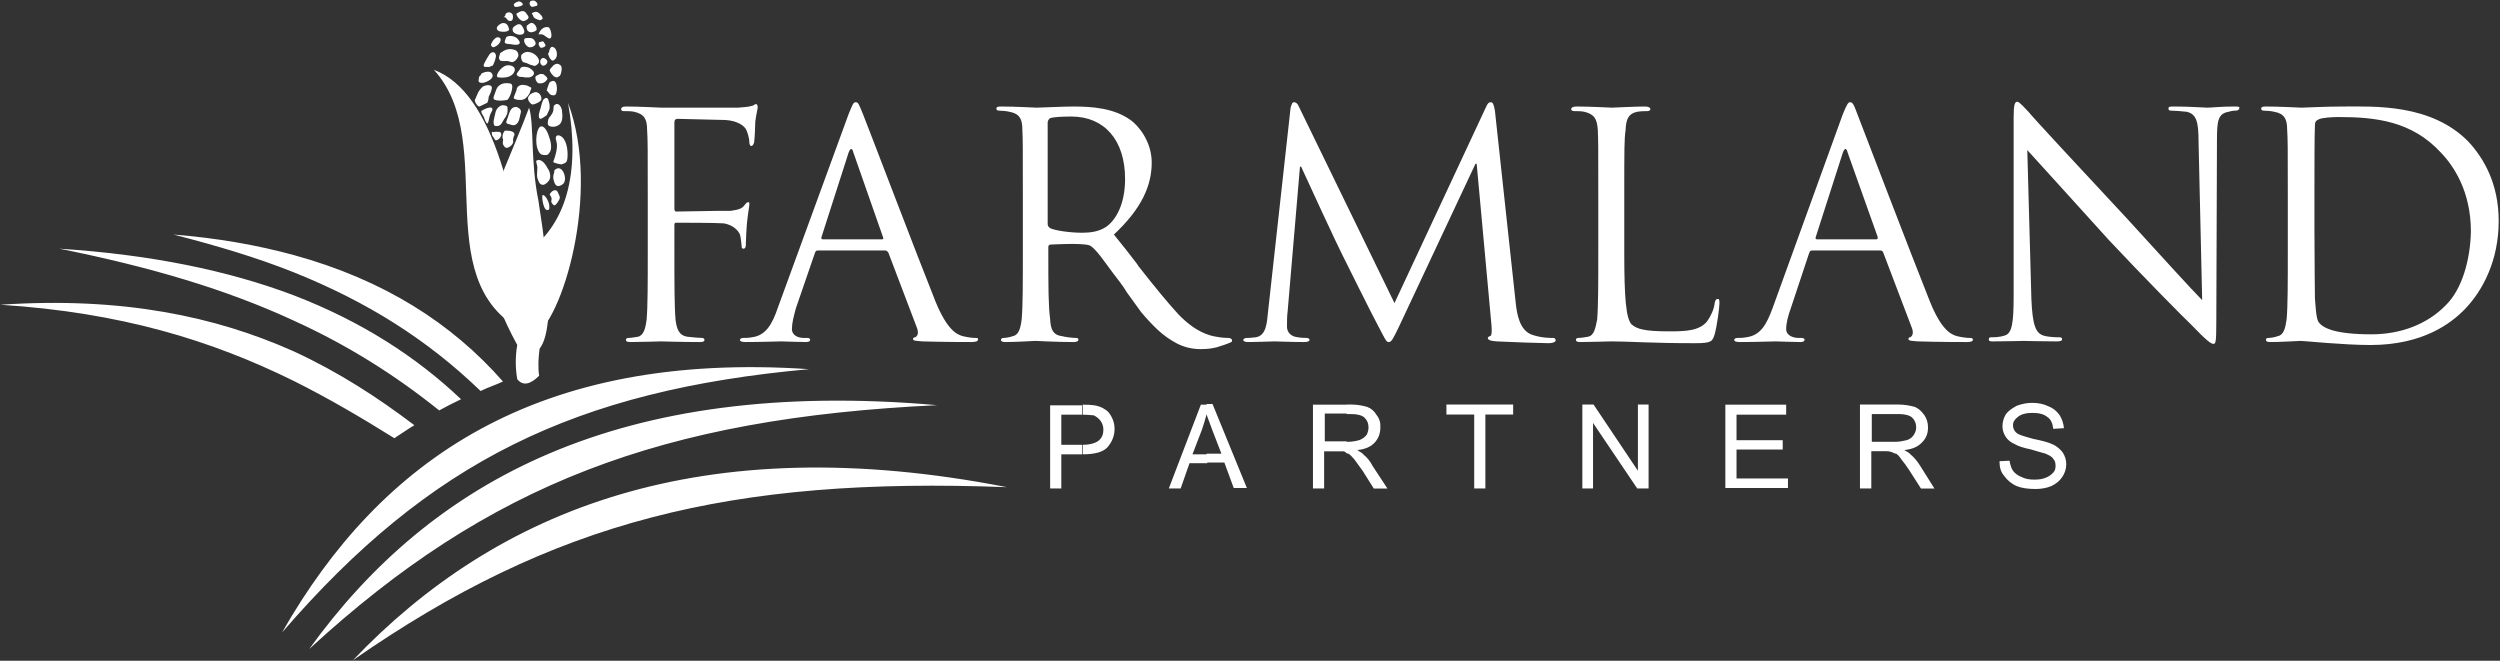 <svg version="1.2" xmlns="http://www.w3.org/2000/svg" viewBox="0 0 1521 402" width="1521" height="402">
	<rect x="0" y="0" width="1521" height="402" fill="#333333" stroke="none"/>
	<title>2022-11-03-FPI-Investor-Presentation-v1-1-pdf-svg</title>
	<defs>
		<clipPath clipPathUnits="userSpaceOnUse" id="cp1">
			<path d="m-3761.68-3694.52h5693.43v4397.73h-5693.43z"/>
		</clipPath>
	</defs>
	<style>
		.s0 { fill: #ffffff } 
	</style>
	<g id="Clip-Path: Page 1" clip-path="url(#cp1)">
		<g id="Page 1">
			<path id="Path 15" class="s0" d="m638.9 297.2v-50.6h19 0.4v5.7h-12.6v18.3h12.6v5.8h-12.6v20.8zm95.3-51v6.5q0-0.6 0-1.1c-0.8 3.2-1.8 6.4-2.9 9.7l-5.8 15.1h9v5.4h-10.8l-5.4 15.4h-7.2l19.5-51zm-75.9 0q5 0 7.6 0.4 3.9 0.7 6.4 2.5c1.8 1 2.9 2.5 4 4.6q1.8 3.3 1.8 7.2c0 4.3-1.5 7.9-4.3 11.2q-4 4.3-14.8 4.3h-0.3v-5.8h0.3c4.3 0 7.6-1.1 9.4-2.5 2.1-1.8 2.9-3.9 2.9-6.8 0-2.2-0.8-4-1.8-5.4-1.1-1.4-2.6-2.5-4-3.2-1.1 0-3.2-0.4-6.5-0.4h-0.3v-6.1zm75.8 35.2v-5.4h9l-5.4-14q-2.1-5.7-3.6-9.7v-6.5h3.6l20.9 51.1h-8l-5.7-15.5zm85.2-35.2v5.4h-13.3v16.9h13.3v6.8c-0.7 0-1.5-0.7-1.8-0.7-1.1 0-2.2 0-4 0h-7.9v22.6h-6.8v-51zm230.4 51v-51h37v6.1h-30.2v15.5h28.1v5.7h-28.1v17.6h31.3v5.8h-38.1zm-87 0v-51.1h6.8l27 40.3v-40.3h6.5v51.1h-6.9l-26.9-39.9v39.9zm-65.8 0v-45h-16.9v-6.1h40.6v6.1h-16.9v45zm-78-21.6v-6.8h1.1c3.2 0 5.8-0.7 7.2-1.1q2.7-1.1 4.3-3.2 1.1-2.2 1.1-4.4c0-2.5-0.7-4.3-2.5-6.1q-2.5-2.1-8.3-2.1h-2.5v-5.8h2.2c4.6 0 8.2 0.8 10.4 1.5q3.6 1.4 5.7 5 2.5 3.2 2.2 7.5c0 3.6-1.1 6.5-3.3 9q-3.5 4-10.7 4.7c1.4 1.1 3.2 1.8 3.9 2.9 1.8 1.4 4 3.9 5.4 6.8l9 13.7h-8.3l-6.8-10.8q-3.2-4.3-5-6.9c-1.5-1.7-2.5-2.8-3.6-3.5-0.7 0-1.1-0.4-1.5-0.4zm333.2-29.5v5.8h-13.3v16.9h13.3v6.8c-0.7-0.4-1.4-0.7-1.8-0.7-1-0.4-2.1-0.4-3.9-0.4h-7.9v22.7h-6.9v-51.1zm64.4 34.5l6.1-0.3c0.4 2.5 1.1 4.6 2.1 6.1q1.8 2.5 5.4 3.9c2.2 1.1 4.7 1.5 7.6 1.5 2.9 0 5-0.4 6.8-1.1q2.9-1.1 4.7-3.2c1.1-1.1 1.4-2.6 1.4-4 0-1.8-0.3-3.2-1.4-4.3-0.7-1.4-2.5-2.2-4.7-3.2-1.1-0.4-4.3-1.1-9-2.6q-6.8-1.4-9.7-3.2c-2.5-1.1-4.3-2.5-5.7-4.7-1.1-1.8-1.8-3.9-1.8-6.1 0-2.8 0.7-5 2.1-7.5 1.8-2.2 4-3.6 6.5-5 2.9-1.1 6.1-1.8 9.4-1.8 3.9 0 7.1 0.7 10 2.1 2.9 1.1 5 2.9 6.8 5.4q2.2 3.6 2.6 7.9l-6.5 0.4c-0.4-3.3-1.4-5.8-3.6-7.2q-2.9-2.5-9-2.5-6.1 0-9 2.5c-1.8 1.4-2.9 2.9-2.9 5q0 2.9 2.2 4.7c1.1 1.1 4.7 2.1 10.1 3.6 5.4 1.1 9.3 2.1 11.5 3.2 2.8 1.1 5 3.2 6.4 5 1.5 2.2 2.2 4.7 2.2 7.2q0 4.3-2.5 7.9-2.2 3.3-6.5 5.4-4.3 1.8-9.7 1.8-7.2 0-11.5-1.8c-3.2-1.4-5.7-3.6-7.5-6.1-2.2-2.5-2.9-5.4-2.9-9zm-64.4-5v-6.8h1.1c2.9 0 5.4-0.7 7.2-1.1 1.8-0.7 3.2-1.8 4-3.2q1.4-2.2 1.4-4.4c0-2.5-0.7-4.3-2.5-6.1q-2.5-2.1-8.3-2.1h-2.9v-5.8h2.6c4.3 0 7.9 0.8 10.4 1.5q3.2 1.4 5.7 5 2.2 3.2 2.2 7.5c0 3.6-1.1 6.5-3.6 9q-3.6 4-10.8 4.7c1.8 1.1 3.2 1.8 4 2.9 1.8 1.4 3.9 3.9 5.7 6.8l8.6 13.7h-8.2l-6.9-10.8q-2.8-4.3-5-6.9c-1.1-1.7-2.1-2.8-3.2-3.5q-0.7 0-1.5-0.4zm-980.5 109.2c60-105.3 155.3-171.4 320.6-160.2-142.3 12.9-230.7 56-320.6 160.2zm16.5 10.1c74.1-102.8 188.7-165.3 382.1-148.4-167.5 7.9-272.8 47.8-382.1 148.4zm26.6 6.8c87.7-92 212.1-141.6 397.9-105.3-168.2-6.4-276 20.5-397.9 105.3zm-35.9-187.9c27.3 12.6 51 28 73.3 44.9-4.3 2.5-8.2 5.4-12.2 7.9-20.1-12.6-40.3-24.4-61.1-34.8-50.3-24.8-105.3-41.7-178.6-46.4 74.4-5 131.2 7.2 178.6 28.4zm0-34.1c41 15.8 74.4 37.3 101.7 63.2q-6.8 3.2-13.3 6.8c-27.3-21.9-56.1-39.9-88.4-54.6-41-19-87.3-32.7-142.7-43.8 55.7 3.6 102.8 13.3 142.7 28.4zm127.2 52.4c-4.6 2.2-9.3 3.6-13.6 5.8-32.4-31.3-69-54.3-113.6-72.2-22.6-9-46.7-16.2-73.3-23 26.6 2.1 51 6.4 73.3 12.5 55 15.1 96.3 41.7 127.2 76.9z"/>
			<path id="Path 16" class="s0" d="m264 42.5c36.3 13.6 51.4 80.5 60.7 162-68.3-28.7-19.7-116.8-60.7-162z"/>
			<path id="Path 17" class="s0" d="m324.7 204.5c-6.8-16.5-7.5-29.1-6.8-49.2 27.3-17.3 35.2-51 27.7-92.7 20.5 54.6-4 133.7-20.9 141.9z"/>
			<path id="Path 18" class="s0" d="m328 228.6q-8.3 8.3-13.3 2.1-1.8-10.4 0-20.8c-35.6-65.4-13.3-89.5 7.2-144.4 3.2 10.7 0.7 32.3 5.7 56.7 1.4 10.5 12.9 74.4 0.7 89.9-0.7 5.3-1.1 10.7-0.3 16.5z"/>
			<path id="Path 19" fill-rule="evenodd" class="s0" d="m330.8 25.6c0.4 0.7 1.1 1.4 1.1 2.1 0 0.4-1.1 1.1-1.4 1.1-0.7 0.4-1.8 0.4-2.2-0.3 0-0.4 0-0.4 0-0.4-0.7-0.7-0.7-1.4-0.3-2.5 0.3 0 0.3 0 0.7 0 0.7-0.4 1.8-0.7 2.1 0zm-3.9 13.6c-1.1 1.1-1.8 1.1-3.3 0.4q-0.7 0-1.4-0.4c-1.4-0.7-2.1-1-3.9-1.4-1.1-0.7-1.8-3.9-0.8-4.7 1.5-1.4 2.9-1.8 4.7-1.4 4 0.7 7.6 5.4 4.7 7.5zm5.7 15.8c0.4-1 0.8-2.8 1.5-4.3 0.3-0.3 0.3-1 1-1 3.6-2.2 4 3.6 3.6 5.7-0.3 2.2-1 2.9-2.8 2.5-0.4 0-1.1-0.3-1.8-1.1q-0.7-1-1.5-1.8zm-4.6-47c0.3 0.3 0.3 0.3 0.3 0.3 1.1 1.1 1.5 1.5 1.8 2.6 0.4 0.7-1.1 1.4-1.8 1.4-1.1-0.4-2.5-0.7-3.6-1.8 0-0.7-1.4-2.5-1.1-2.5 2.2-1.1 2.9-1.1 4.4 0zm5 29.8q-0.4 1.4-1.4 1.8c-1.5 1.1-2.6-0.4-2.9-1.4q0-0.4 0-0.4 0-0.4 0-0.7c0-0.7 0.7-1.5 1.4-1.8 1.1-0.4 3.3 1.4 2.9 2.5zm1.1-6.5c0.3-1.4 1-3.6 2.8-2.5 2.2 1.1 2.6 5.8 0.8 7.2-1.8 1.8-2.2 0.4-3.3-0.7 0 0 0-0.4-0.3-0.7-0.4-1.1-0.7-1.8-0.7-2.2 0.7-0.3 0.7-0.7 0.7-1.1zm7.2 8.7c1 1.4 0 6.1-1.1 6.4-1.5 1.1-1.8 0.7-3.3 0-1-1.1-1.8-1.8-2.5-3.6 0-0.7 1.8-2.5 2.5-3.2 1.5-1.1 2.9-1.1 4.4 0.4zm-15.5 7.9c-0.4-1.5 0.4-1.8 2.2-2.6q0.3-0.3 0.7-0.3c0.7 0 1.8 0 2.1 0.3 0.4 0.4 2.6 1.8 2.2 2.9-0.4 0.7-1.4 1.8-2.5 2.2-0.7 0.3-1.1 0.3-1.8 0.3-0.4 0-0.4 0-1.1 0-0.7-0.3-1.8-1.8-1.8-2.8zm5 12.5c2.2-2.1 2.9 0 3.3 2.2 0.3 0.7 0.3 1.8 0.3 2.2 0 0.7 0 1.7-0.3 2.1-0.4 1.1-1.1 2.2-1.5 3.2-0.7 0.4-2.8 2.2-3.9 2.2-1.8-0.7-0.4-4.7 0-5.8 0.3-1.4 1.4-5.7 2.1-6.1zm2.9-43.8c0.4 0 0.4 0.4 0.7 0.7 1.1 1.8 1.8 6.1 0 6.1-0.3 0-0.3 0-1-0.3-1.5-0.7-2.6-2.5-4.7-2.2h-1.1c0-0.3 0.7-1.4 1.1-2.1 0.3-0.4 0.7-1.1 1.1-1.1 0.7-1.1 2.8-1.5 3.9-1.1zm-25.1 23l-0.8 0.4c1.8-0.8 5.8 0 5.4 2.8-1.1 4.3-6.1 4.7-9.7 4.3-2.5 0-0.3-3.5 0.7-4.6 1.5-1.5 2.2-2.2 4.4-2.9zm3.2-1.8c-1.1 0-2.5-0.7-3.2-0.7-1.1 0-4 0.3-4.4-0.4-1.4-1.8 0-2.8 0-4.3 2.9-2.1 5.1-3.2 8.7-2.1 1.8 0.3 3.2 2.8 2.1 4.6-0.7 1.1-1.1 2.2-3.2 2.9zm30.2 30.5c0.3 2.2 0.3 5.1-1.1 6.9-1.4 1.8-4.7 2.5-6.8 1.4-0.7-0.4-1.1-1.4-0.7-2.9 0-0.7 0.3-1.4 0.7-2.1 0.7-0.7 1.4-1.8 1.8-2.5 1-1.5 0.7-2.6 1-4.7 2.9-3.2 5.1 1.1 5.1 3.9zm-22.7-44.9c0.8-0.3 1.8-0.3 2.9-0.3 1.1 0 2.2 0.3 2.9 1.4 2.1 2.5-0.4 4.3-2.9 4.3-2.1-0.3-4.3-3.9-2.9-5.4zm-0.3-4.6c0.3 3.6-5.8 2.5-6.9 0.3-1-2.5 1.1-3.2 2.9-4.3h0.4c1.8-0.7 3.2 2.5 3.6 4zm-4.3 4.6c1 1.1 2.5 2.9 0.7 3.6-2.2 0.7-4.3-0.3-6.5-0.3-0.7 0-2.1-0.4-1.8-1.5 0-0.3 0.7-2.5 1.1-2.8 2.1-1.1 5-0.4 6.5 1zm-0.4 21.9c0.4-1.4 1.4-2.1 2.2-3.5 0.3-1.5 3.6-1.5 5.7-0.4 1.8 1.1 3.2 2.5 2.5 3.9-0.3 0.8-1.4 1.5-2.5 1.8-1.1 0-2.1 0-2.9 0-1.8-0.7-3.9 0.4-5-1.8zm-15.5-17.6c-0.3-1 0.4-1.4 0.8-2.5 0.7-1 2.1-2.8 3.6-2.5 3.2 0.7 0.3 4.7-1.5 5.4-1.1 0.7-2.1 1.1-2.9-0.4zm29.9 33.8c-0.7 0.7-2.5 1.5-3.3 1.8-1.4 0.4-2.1 0.4-2.8-0.7-0.4-0.4-0.4-0.4-0.4-0.4-1.4-1.8-1.1-3.2 0-4.3 0.4-0.7 1.8-1.4 3.2-1.8 1.1-0.3 2.2 0.4 2.9 1.1 0.7 0.7 1.1 1.8 1.1 2.9 0 0.7-0.4 1.1-0.7 1.4zm0 32c-3.6-3.6-2.9-14.4 0-16.5 0.3 0 0.3 0 0.3 0 1.8-0.8 4 2.5 5.1 6.4 1.4 3.6 1.8 7.9 0 9.7q-0.4 0.8-1.1 1.1c-1.8 0.4-3.6 0-4.3-0.7zm-0.4 18q-0.7-1.1-1.4-3.3c-0.4-1.4 0-3.9 0-5.7 0.3-1.1-0.7-3.3-0.7-4.7 1-0.4 1.8-0.7 2.1-0.4 2.2 0.4 4 3.3 4.7 4.7 0.4 0.7 0.7 1.1 1.1 1.8 0.7 1.8 1 4 0 5.8-2.2 2.8-4 3.6-5.8 1.8zm-9.7-51.1c-1.1 0.8-5.4 0.4-6.1-0.7 0.4-1.8 1.4-3.6 1.8-5 0-2.2 2.5-3.6 5-2.9 0.8 0 2.2 0.4 2.9 1.1 0.4 0 1.1 0.4 1.1 0.7 0 0-1.1 2.9-1.1 3.2-0.7 1.1-2.1 3.3-3.6 3.6zm15.5 64c0 1.1 0.3 2.1 0 2.9 0 0.3-0.4 0.3-0.4 0.3-2.9 1.8-4.3-7.5-3.6-9 1.5 0 3.3 2.9 4 5.8zm8.6-12.6c-2.2 1.8-4.3 2.2-5.4-0.7-0.4-1.1-0.7-2.2-0.7-3.6 0-1.4 0.7-2.1 0.7-3.9 4.7-4.7 8.3 5.3 5.4 8.2zm2.5-15.4c-0.3 2.5-1.1 2.8-3.6 3.6-0.7 0-4.7-0.8-5-1.5 1.1-3.2 3.2-9 1.8-12.9-1.1-3.2 1.1-4.3 3.6-2.2 3.2 2.9 3.6 9.4 3.2 13zm-5.7 20.8c0.3 1.1 1.4 2.2 1 3.6 0 0.4-2.5 5-3.6 4-1-0.8-1.8-1.8-1.4-2.9 0.4-1.5-0.4-2.5-1.1-3.6 1.1-2.2 4-4 5.1-1.1zm-28.4-66.1c1.8 1.4-1.1 9-2.5 9.7-1.5 0.4-9 1.1-8.3-1.4v-0.4c1.4-3.2 1.4-6.5 5-7.9 1.5-0.7 4.7-0.7 5.8 0zm11.5-47.8c-0.7-1.1-0.4-1.4 0-2.5 1-0.7 2.8-0.7 3.6 0.4 0.3 0.3 0.7 0.7 0.7 1 0.3 0.8 0 1.5-1.1 1.5-1.1 0.3-2.5 1-3.2-0.4zm-16.2 7.2l0.4-0.4c1-0.3 0.3-1.8 1.4-2.1 0.7-0.7 2.1-0.7 2.9 0 0.7 0.3 1 1.4 1 2.1 0 1.5-0.3 2.6-1.4 2.6-2.1 0.7-2.5-2.9-4.3-2.2zm6.5-6.8c-1.1-1.1 1-2.5 1.8-2.5 1-0.8 2.8 0 3.2 1 0.7 0.8-0.4 1.1-1.1 1.5-1.1 0.3-3.6 1-3.9 0zm1.8 4.3c1.8-1.1 3.9-2.2 5.4 0 0.3 0.7 1.8 1.8 1.4 2.9-0.4 1-1.4 1.4-2.5 1.8-2.2 1-6.1-4.4-4.3-4.7zm6.8 6.8c0.4 0 0.4-0.4 0.7-0.4 2.5-2.1 5.8 3.6 3.6 4.4-1.1 0.7-2.5 1-3.6 0.7-0.7-0.4-1.1-0.7-1.4-1.1-0.4-1.1-0.4-1.1-0.4-2.2 0-1 0.7-0.7 1.1-1.4zm-25.2 47.8c-1.4 0.7-2.8 1.4-4.6 2.2-1.1 0.3-3.6-3.6-2.6-4.4 1.5-3.2 1.5-4.6 4.4-7.5 1.4-1.1 5-1.8 5.7 0 0.4 1.1-1.1 4.7-1.8 5.7 0 0.4-0.4 3.6-1.1 4zm3.3 4.3c-0.4 1.1-1.5 2.5-1.8 4.3-0.4 1.1-0.4 3.6-1.5 4-0.7-0.7-1.4-2.5-1.8-3.6 0-0.7-2.5-3.6-1.4-4.3 1.4-0.8 6.8-3.6 6.5-0.4zm-0.4-22.3c2.2 2.9-2.9 5.4-5.4 5.8-1.4 0-3.2 0-2.5-2.2 0-0.7 0-1.4 0.7-2.1 0.4 0 0.7-1.1 1.1-1.5 1.4-0.7 5-1.8 6.1 0zm-5-5c0.3-1.1 3.6-7.2 4.6-7.5 1.5-0.8 2.6 0 2.9 1.4 0.4 1.1-1.4 6.1-2.1 6.5-1.5 0.3-1.5 1-3.3 0.7-0.3 0-1 0-1.4 0-0.4 0-0.7-1.1-0.7-1.1zm8.6-21.2c-1.8-1.8 1.1-3.6 2.5-4.3 2.5-0.4 3.6 0.7 4.3 3.2 1.1 2.5-5.7 2.5-6.8 1.1zm2.2 63.2c0 1.1-0.4 1.5-0.8 2.2-0.3 0.7-2.5 2.1-2.8 1.4q-0.4-0.3-0.8-1c-0.3-0.8-0.7-1.1-1-1.5-0.4-0.7-0.4-1.8-0.4-2.5 1.1 0 1.4 0.4 1.8 0 0.4 0 1.1 0 1.8 0 1.4 0 1.8 0 2.2 1.4zm-4-5c-1.4-1.8-0.4-4.3 0.4-7.9 0.3-1.8 1.8-4.3 4.3-4.7 1.4 0 2.5 0.4 2.9 0.8 0.3 1 0.3 2.8 0 4.3-0.4 1-1.1 2.5-1.8 3.2-1.5 2.2-1.8 5-5.8 4.3zm11.9 5.8c-0.4 0.3-0.8 2.5-0.8 2.8 0.8 1.8-1.4 4.3-3.5 4.7q-1.1 0.4-2.2-1.4c-1.1-1.8 0-2.6-0.4-4-0.7-0.7 0-3.6 0.4-3.9l0.7-1.1q0.7 0 1.5 0c2.1 0 5 0.7 4.3 2.9zm3.9-13.7c-0.7 2.5-0.7 5.8-3.2 7.2-1.5 0.7-2.5 0-4-0.4q-0.7 0-1-0.3c-1.1-0.7-0.4-1.5 0-2.9 0.3-0.7 0.7-1.8 1-2.9 0.7-1.8 1.5-4.6 4.7-4.3 1.4 0.4 3.2 1.8 2.5 3.6zm2.9-45.6h0.4zm-0.4 0.3c0.4 0 0.4 0 0.4 0z"/>
			<path id="Path 20" fill-rule="evenodd" class="s0" d="m451.2 149.5c-0.3-1.8-0.3-4.3-1-6.8-1.1-2.5-4-5.7-9.7-6.8-5.1-0.4-25.9-0.4-29.2-0.4-0.7 0-1 0.4-1 1.5v16.1c0 18.4 0 33.5 0.7 41.4 0.7 5.3 1.8 9.7 7.5 10.4 2.6 0.3 6.9 0.7 8.7 0.7 1 0 1.4 0.7 1.4 1.1 0 1-0.7 1.4-2.9 1.4-10.4 0-22.6-0.4-23.7-0.4-0.7 0-12.6 0.4-18.3 0.4-2.2 0-2.9-0.4-2.9-1.4 0-0.4 0.4-1.1 1.4-1.1 1.5 0 4-0.4 5.8-0.7 3.6-0.7 4.7-5.1 5.4-10.4 0.7-7.9 0.7-23 0.7-41.4v-33.4c0-29.4 0-34.5-0.4-40.6 0-6.8-1.8-9.7-7.9-11.1-1.4-0.4-4.6-0.4-6.4-0.4-0.8 0-1.5-0.3-1.5-1.1 0-1 0.7-1.7 2.9-1.7 8.6 0 20.8 0.7 21.6 0.7 3.9 0 42.4 0 46.7 0 3.6-0.4 6.5-0.4 8.3-1.1 1 0 1.8-1.1 2.5-1.1 0.7 0 1.1 1.1 1.1 1.8 0 1.4-0.8 3.6-1.5 9 0 1.8-0.3 10.1-0.7 12.6-0.4 1-0.7 2.1-1.8 2.1-0.7 0-1.1-1.1-1.1-2.5 0-1.4-0.7-4.7-1.8-7.2-1.1-2.5-5.4-5.7-12.9-6.1l-29.1-0.7c-1.1 0-1.8 0.7-1.8 2.2v52.4c0 1.1 0.3 1.8 1 1.8l24.5-0.4q4.8 0 8.6 0c4.3-0.7 6.8-1 8.6-3.5 0.8-1.1 1.5-1.8 2.2-1.8 0.7 0 0.7 0.3 0.7 1.4 0 1.1-0.7 4.3-1.4 10.8-0.4 3.6-0.7 11.5-0.7 12.5 0 1.8 0 3.6-1.5 3.6-1.1 0-1.1-0.7-1.1-1.8zm143.8 57.2c0 1-1.8 1.4-3.9 1.4-2.5 0-16.9 0-29.9-0.4-3.6-0.3-5.7-0.3-5.7-1.4q0-1.1 1.4-1.1c1.1-0.7 2.2-2.1 1.1-5.4l-17.6-46.3c-0.7-0.7-1.1-1.1-1.8-1.1h-41c-1.1 0-1.4 0.4-1.8 1.5l-11.5 33.4c-1.4 5-2.5 9.3-2.5 12.9 0 4 4 5.4 7.2 5.4h2.1c1.1 0 1.8 0.4 1.8 1.1 0 1-1 1.4-2.8 1.4-4.7 0-12.6-0.4-14.8-0.4-2.1 0-12.6 0.4-21.5 0.4-2.6 0-3.6-0.4-3.6-1.4 0-0.4 0.7-1.1 1.8-1.1 1 0 3.9 0 5.4-0.4 8.6-1 12.5-8.2 15.8-17.9l43.1-117.9c2.5-6.1 2.9-7.2 4.3-7.2 1.5 0 1.8 0.8 4.3 6.9 2.9 7.1 32.7 85.5 44.2 114.2 6.9 16.9 12.6 20.1 16.6 21.2 2.9 0.7 5.7 1.1 7.5 1.1 1.1 0 2.2 0 1.8 1.1zm-57.8-62.5l-18-51.4c-0.7-2.9-1.8-2.9-2.9 0l-16.5 51.4q-0.4 1.4 0.7 1.4h36.3c0.7 0 0.7-0.7 0.4-1.4zm212.4 62.8q0 0.7-0.4 1.1c-3.2 1.4-5.7 2.2-9 3.2-3.2 0.8-6.1 1.1-9.7 1.1q-7.5 0-14-3.2c-4.3-2.2-8.3-5-11.9-8.3q-5.3-5-10.4-11.1-4.3-5.8-8.6-11.9c-2.5-4.3-5.8-8.2-9.3-12.9-3.3-4.3-10.1-14.7-13.7-15.8-5-1.5-23.4-0.4-23.4-0.4-1 0-1.4 0.7-1.4 1.5v4.6c0 18.4 0 31.3 1.1 39.2 0.3 5.7 1.4 9.7 7.2 10.4 2.5 0.7 6.8 1.1 8.6 1.1 1.1 0 1.4 0.4 1.4 1.1 0 0.7-0.7 1.4-2.9 1.4-10.4 0-22.6-0.7-23.3-0.7-0.4 0-12.2 0.7-18 0.7-2.1 0-2.9-0.4-2.9-1.4 0-0.4 0.4-1.1 1.5-1.1 1.4 0 3.9-0.4 5.7-1.1 3.6-0.7 4.7-4.7 5.4-10.4 0.7-7.9 0.7-22.6 0.7-41v-33.4c0-29.8 0-34.8-0.3-40.9 0-6.5-1.8-9.7-7.9-10.8-1.5-0.4-4.7-0.7-6.5-0.7-0.7 0-1.4-0.4-1.4-1.1 0-1.1 0.7-1.4 2.8-1.4 8.7 0 20.9 0.7 21.6 0.7 2.2 0 16.5-0.7 22.3-0.7 11.8 0 24.8 1 34.9 8.2 4.6 3.2 12.9 12.9 12.9 25.9 0 14-6.1 28-23 43.8q7.9 9.7 14.4 18.3c0.3 0.8 0.7 1.1 1 1.5 8.7 11.1 16.9 21.2 23.8 28.7 10.4 10.8 18.7 13 23.3 13.7 3.6 0.7 6.5 0.7 7.2 0.7 1.1 0 2.2 0.7 2.2 1.4zm-76.6-69c6.5-4.6 11.5-14.7 11.5-29.1 0-23.7-12.6-38-32.7-38-5.7 0-11.1 0.3-12.9 1-0.7 0.4-1.5 1.5-1.5 2.6v61.7c0 1.1 0.4 1.8 1.5 2.6 2.8 1.4 11.5 2.8 19.7 2.8 4.7 0 10.1-0.7 14.4-3.6zm273.5 69c0 1.1-1.8 1.8-4.3 1.8-3.9 0-24.4-0.7-31.6-1.1-4.3-0.3-5.4-1-5.4-2.1q0-0.7 1.4-1.1c1.1-0.3 1.1-3.6 0.8-6.8l-9-98.1h-0.7l-46.4 98.8c-4 8.3-4.7 9.7-6.5 9.7-1.4 0-2.1-1.8-5.7-8.6-5.1-9.4-21.2-42.1-22.3-44.2-1.8-3.2-23-48.9-25.2-53.9h-0.7l-7.5 88c-0.4 2.9-0.4 6.1-0.4 9.4 0 3.2 2.2 5.4 5 6.1 2.9 0.7 6.1 0.7 7.2 0.7 0.4 0 1.5 0.4 1.5 1.1 0 1-1.1 1.4-3.6 1.4-6.9 0-16.2-0.4-17.6-0.4-1.8 0-10.8 0.4-15.9 0.4-2.1 0-3.2-0.4-3.2-1.4 0-0.4 1.1-1.1 1.8-1.1 1.4 0 2.9 0 5.8-0.4 6.4-1 6.8-8.6 7.5-15.8l13.7-123.9c0.7-2.2 1-3.3 2.1-3.3 1.1 0 2.2 0.8 2.9 2.6l58.2 119.6 55.7-119.3c0.8-1.8 1.5-2.9 2.9-2.9 1.4 0 1.8 1.5 2.5 5.1l12.6 116.4c0.7 6.8 2.2 17.6 10.4 20.1 5.4 1.8 10.5 1.8 12.2 1.8 0.8 0 1.5 0 1.8 1.4zm99.6-22.2c0 2.1-1.4 13.2-2.9 18.6-1.4 4.3-1.8 5.4-11.8 5.4-27.7 0-39.9-1.1-51.1-1.1-1.8 0-12.9 0.4-18.7 0.4-2.1 0-2.8-0.4-2.8-1.4 0-0.4 0.3-1.1 1.4-1.1 1.8 0 4-0.4 5.8-0.7 3.9-0.7 4.6-5.1 5.7-10.4 0.7-7.9 0.7-23 0.7-41v-33.8c0-29.4 0-34.5-0.3-40.6-0.4-6.8-2.2-9.7-8.3-11.1-1.4-0.4-4.7-0.4-6.1-0.4-0.7 0-1.8-0.3-1.8-1.1 0-1 1.1-1.7 3.2-1.7 8.3 0 20.5 0.7 21.6 0.7 0.7 0 14.4-0.7 20.1-0.7 2.2 0 3.3 0.7 3.3 1.7 0 0.4-0.8 1.1-1.5 1.1-1.4 0-3.9 0-6.5 0.4-5.3 1.1-6.8 4.3-7.1 11.1-0.8 5.8-0.8 11.2-0.8 40.6v34.2c0 27.6 1.1 39.8 4.4 43.4 3.2 2.9 7.9 4.3 23 4.3 10 0 18.3-0.3 23-6.1 2.1-2.8 4.3-7.5 4.6-11.1 0.4-1.8 0.8-2.5 1.8-2.5 1.1 0 1.1 0.7 1.1 2.9zm154.2 21.9c0 1-1.4 1.4-3.6 1.4-2.9 0-16.9 0-29.8-0.4-3.6-0.3-5.8-0.3-5.8-1.4q0-1.1 1.1-1.1c1.1-0.7 2.2-2.1 1.1-5.4l-17.6-46.3c-0.4-0.7-0.7-1.1-1.8-1.1h-41.4c-1 0-1.4 0.4-1.8 1.5l-11.1 33.4c-1.8 5-2.9 9.3-2.9 12.9 0 4 4.3 5.4 7.6 5.4h1.8c1 0 1.8 0.4 1.8 1.1 0 1-1.1 1.4-2.5 1.4-5.1 0-13-0.4-15.1-0.4-2.2 0-12.6 0.4-21.6 0.4-2.5 0-3.6-0.4-3.6-1.4 0-0.4 0.7-1.1 1.8-1.1 1.1 0 3.9 0 5.4-0.4 9-1 12.6-8.2 16.2-17.9l42.7-117.9c2.5-6.1 3.3-7.2 4.3-7.2 1.5 0 2.2 0.8 4.4 6.9 2.8 7.1 32.7 85.5 44.2 114.2 6.8 16.9 12.5 20.1 16.5 21.2 2.9 0.7 5.8 1.1 7.6 1.1 1 0 2.1 0 2.1 1.1zm-57.9-62.5l-18.3-51.4c-0.7-2.9-1.8-2.9-2.9 0l-16.5 51.4q-0.4 1.4 0.7 1.4h36.3c0.7 0 0.7-0.7 0.7-1.4zm220-78.4c0 0.7-0.7 1.5-2.1 1.5-0.8 0-2.2 0-4.4 0.7-6.4 1.1-7.1 5.4-7.1 16.9l-0.4 111c0 12.6-0.4 13.3-1.8 13.3-1.4 0-4-1.8-13.7-11.9-2.1-1.8-29.8-29.8-49.9-51.3-21.9-24.1-43.2-47.8-49.6-54.7l2.5 90.9c0.7 15.5 2.5 20.5 7.5 22 3.6 1 7.9 1 9.7 1 0.8 0 1.5 0.4 1.5 1.1 0 1.1-1.1 1.4-3.3 1.4-10.7 0-18.3-0.3-20.1-0.3-1.8 0-9.7 0.3-18.3 0.3-2.2 0-2.9 0-2.9-1.4 0-0.7 0.4-1.1 1.4-1.1 1.5 0 5.1 0 8-1 4.6-1.1 5.7-6.9 5.7-24.1v-108.9c0-7.5 0.7-9.3 2.2-9.3 1.4 0 4.6 3.9 6.8 6.1 2.5 3.2 30.9 33.8 60 65 18.7 20.5 39.6 43.5 45.7 49.6l-2.2-96.3c0-12.6-1.4-16.9-7.2-18.3-3.6-0.4-7.9-0.7-9.7-0.7-1.1 0-1.4-0.4-1.4-1.5 0-1 1.4-1 3.9-1 8.7 0 17.6 0.7 19.8 0.7 2.2 0 8.3-0.7 16.2-0.7 2.1 0 3.6 0 3.2 1zm157.8 68.7c0 24-9.7 42.3-20.5 53.5-8.3 8.6-25.5 21.9-57.5 21.9-16.5 0-40.3-2.5-42.4-2.5-0.7 0-12.6 0.7-18.3 0.7-2.2 0-2.9-0.4-2.9-1.4 0-0.4 0.3-1.1 1.4-1.1 1.5 0 4-0.4 5.8-1.1 3.6-0.7 4.6-4.7 5.4-10.4 0.7-7.9 0.7-22.6 0.7-41v-33.4c0-29.8 0-34.8-0.4-40.9 0-6.5-1.8-9.7-7.9-10.8-1.4-0.4-4.7-0.7-6.5-0.7-0.7 0-1.4-0.4-1.4-1.1 0-1.1 0.7-1.4 2.9-1.4 8.6 0 20.8 0.7 21.6 0.7 2.1 0 14.3-0.7 25.5-0.7 18.7 0 53.5-1.8 76.2 21.5 9.3 10.1 18.3 25.5 18.3 48.2zm-16.9 6.4c0-24.4-10.4-39.9-18.3-48.1-17.6-19.1-39.6-21.6-62.2-21.6-3.6 0-10.8 0.4-12.2 1.5-1.8 0.7-2.2 1.8-2.2 3.5-0.3 6.5-0.3 25.9-0.3 40.6v23.4c0 20.1 0.3 37.7 0.3 41.3 0.4 4.7 0.7 12.2 2.2 14.4 2.5 3.6 9.7 7.5 32.3 7.5 17.6 0 33.8-6.1 45-17.6 10-9.7 15-27.6 15.4-44.9z"/>
		</g>
	</g>
</svg>